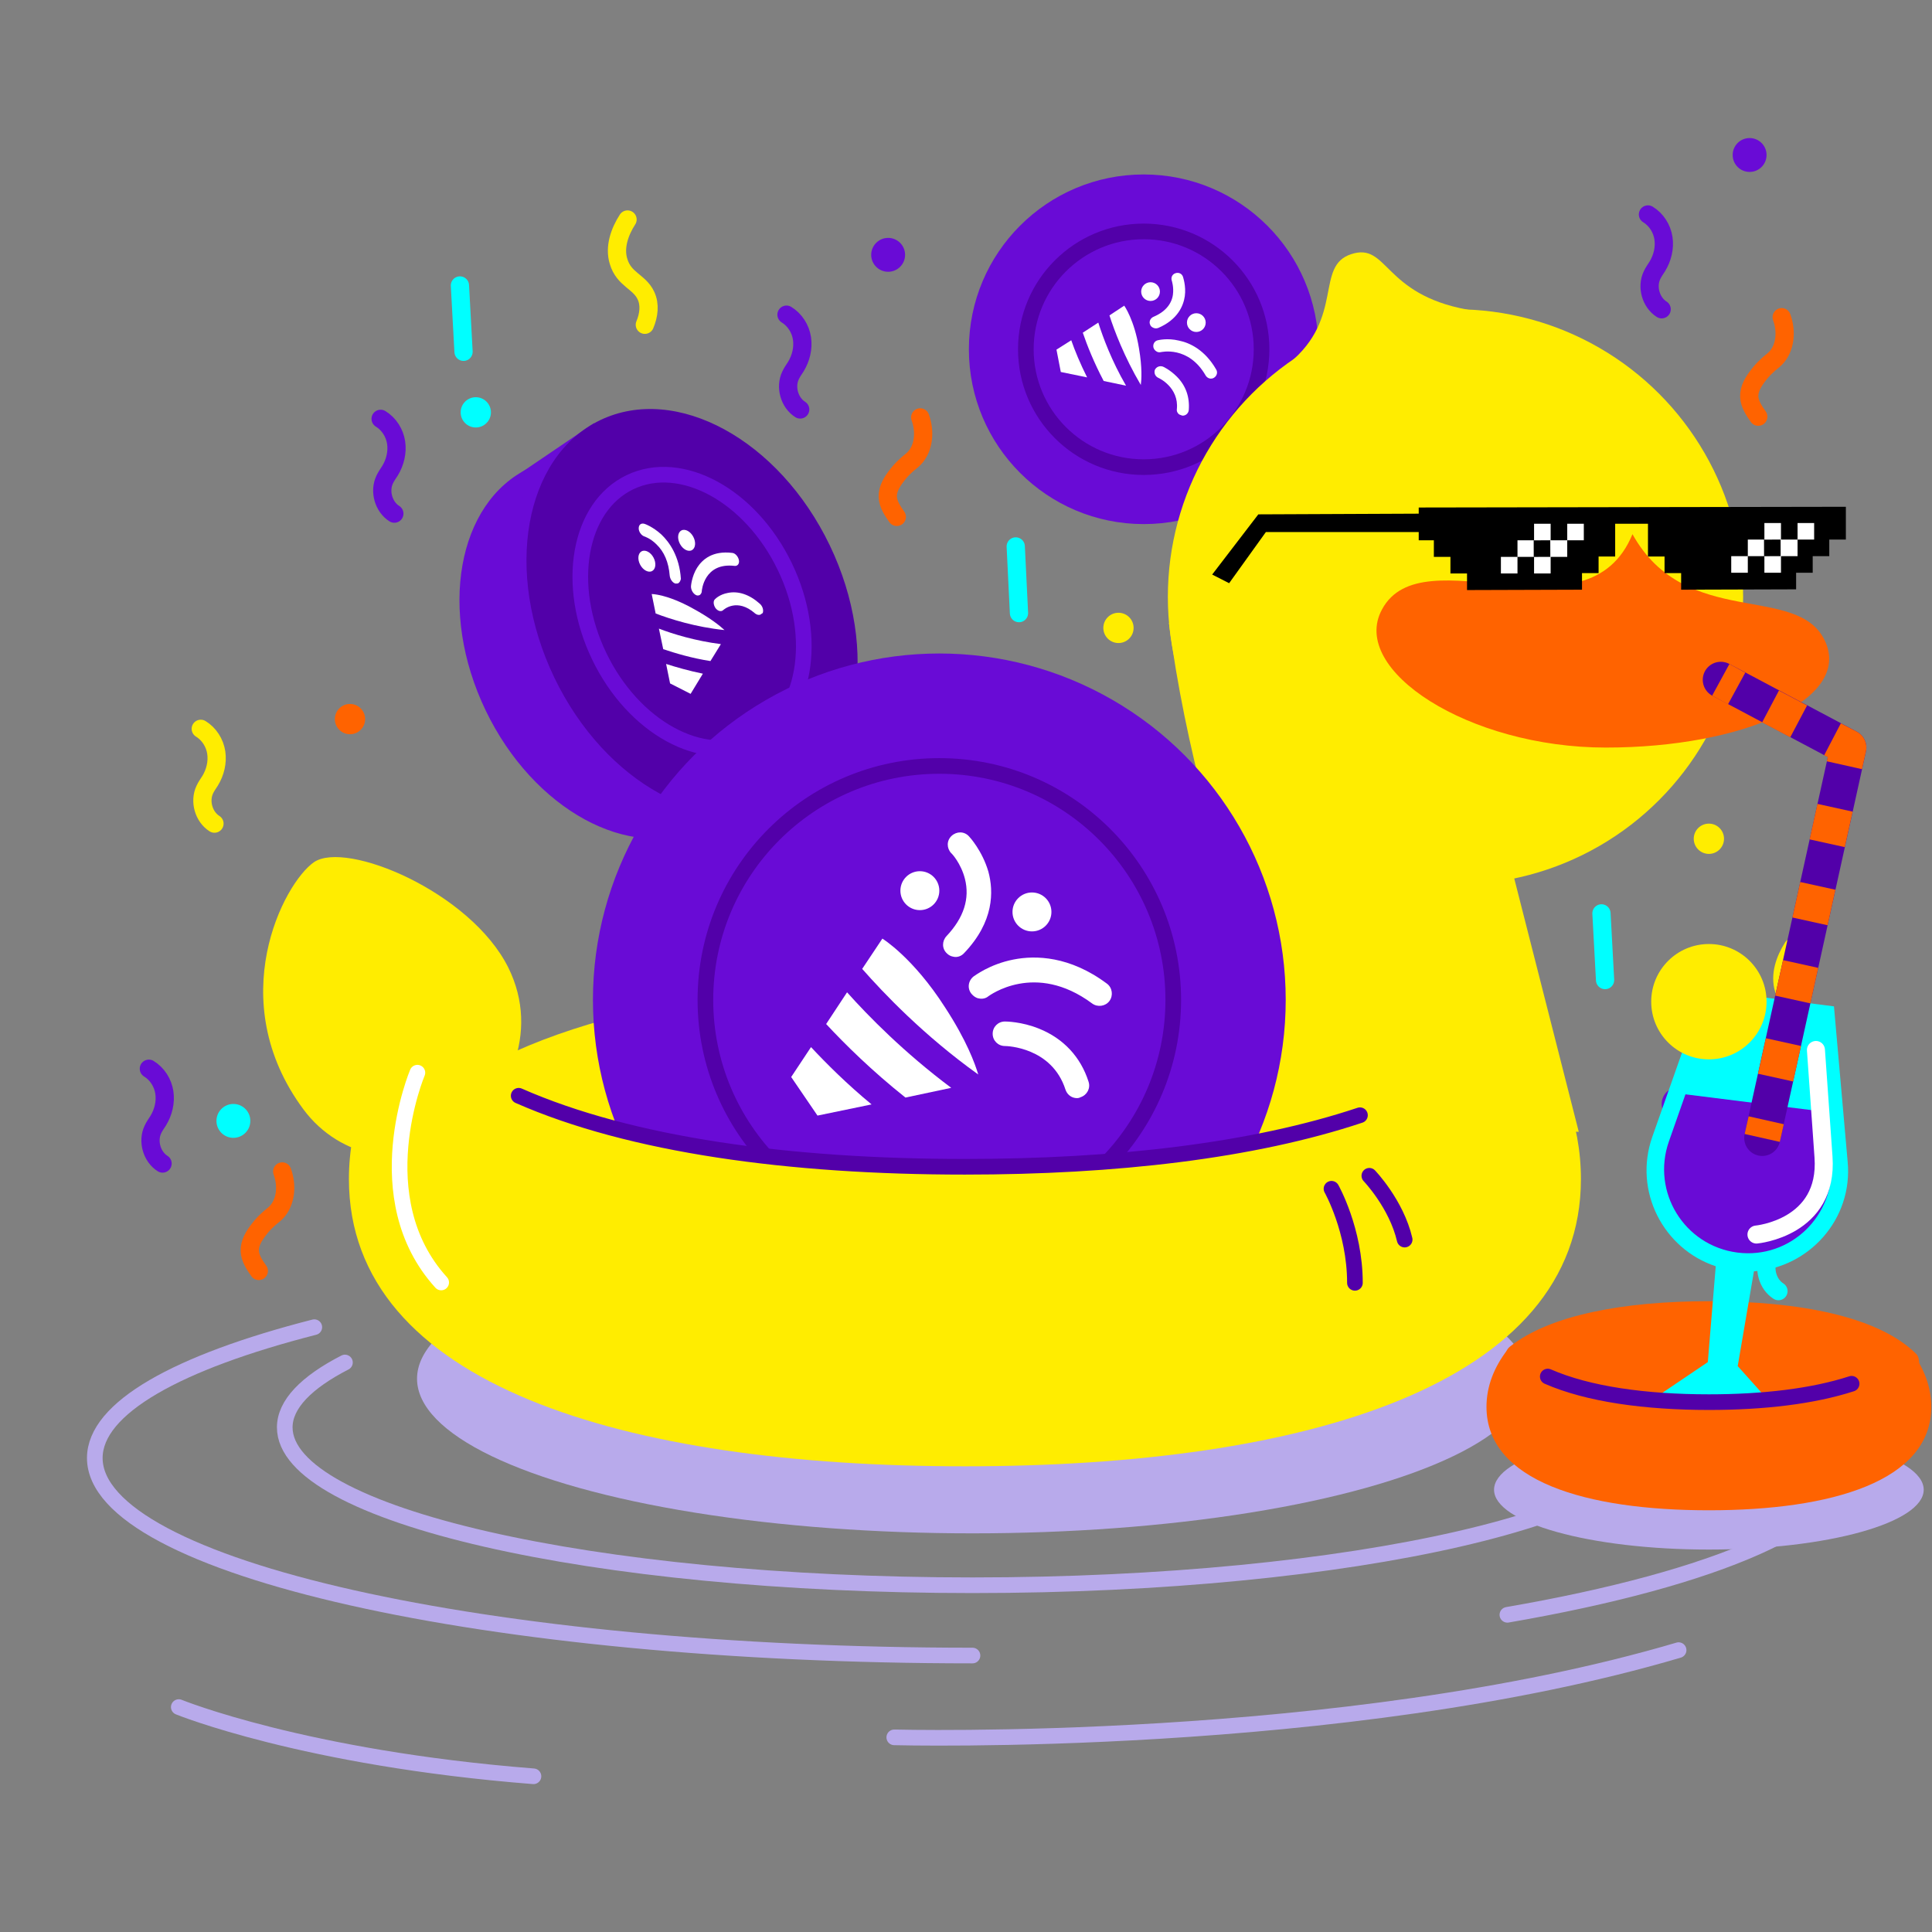 <?xml version="1.0" encoding="utf-8"?>
<!-- Generator: Adobe Illustrator 26.0.1, SVG Export Plug-In . SVG Version: 6.00 Build 0)  -->
<svg version="1.1" id="Layer_1" xmlns="http://www.w3.org/2000/svg" xmlns:xlink="http://www.w3.org/1999/xlink" x="0px" y="0px"
	 viewBox="0 0 536 536" style="enable-background:new 0 0 536 536;" xml:space="preserve">
<rect x="0" y="0" width="536" height="536" fill="#808080" stroke="none"/>
<style type="text/css">
	.st0{fill:#690BD6;}
	.st1{fill:none;stroke:#5200A9;stroke-width:4.339;stroke-linecap:round;stroke-linejoin:round;stroke-miterlimit:10;}
	.st2{fill:#FFFFFF;}
	.st3{fill:#5200A9;}
	.st4{fill:none;stroke:#690BD6;stroke-width:4.339;stroke-linecap:round;stroke-linejoin:round;stroke-miterlimit:10;}
	.st5{fill:#B8AAEB;}
	.st6{fill:none;stroke:#B8AAEB;stroke-width:4.339;stroke-linecap:round;stroke-linejoin:round;stroke-miterlimit:10;}
	.st7{fill:#FFED00;}
	.st8{fill:#FF6300;}
	.st9{fill:#4F09A0;}
	.st10{fill:none;stroke:#FFFFFF;stroke-width:4.339;stroke-linecap:round;stroke-linejoin:round;stroke-miterlimit:10;}
	.st11{fill:none;stroke:#FFED00;stroke-width:5.062;stroke-linecap:round;stroke-miterlimit:10;}
	.st12{fill:none;stroke:#FF6300;stroke-width:5.062;stroke-linecap:round;stroke-miterlimit:10;}
	.st13{fill:none;stroke:#690BD6;stroke-width:5.062;stroke-linecap:round;stroke-miterlimit:10;}
	.st14{fill:none;stroke:#00FFFF;stroke-width:5.062;stroke-linecap:round;stroke-miterlimit:10;}
	.st15{fill:#00FFFF;}
	.st16{fill:none;stroke:#FFFFFF;stroke-width:5;stroke-linecap:round;stroke-miterlimit:10;}
	.st17{fill:none;stroke:#5200A9;stroke-width:10;stroke-linecap:round;stroke-linejoin:round;stroke-miterlimit:10;}
	.st18{fill:none;stroke:#FF6300;stroke-width:10;stroke-linejoin:round;}
	.st19{fill:none;stroke:#FF6300;stroke-width:10;stroke-linejoin:round;stroke-dasharray:8.835,10.602;}
	.st20{fill:none;stroke:#FF6300;stroke-width:10;stroke-linejoin:round;stroke-dasharray:10.087,12.104;}
</style>
<g>
	<g>
		<circle class="st0" cx="317.3" cy="96.9" r="48.5"/>
		<circle class="st1" cx="317.3" cy="96.9" r="32.7"/>
		<circle class="st2" cx="331.9" cy="89.5" r="2.6"/>
		<circle class="st2" cx="319.2" cy="80.9" r="2.6"/>
		<path class="st2" d="M319.7,90.8c-0.3-0.2-0.5-0.4-0.6-0.7c-0.4-0.8,0-1.8,0.9-2.2c3.1-1.3,5-3.4,5.4-6.1c0.3-2.1-0.3-3.9-0.3-3.9
			c-0.3-0.9,0.1-1.8,1-2.1c0.9-0.3,1.8,0.1,2.1,1c0,0.1,0.9,2.5,0.5,5.4c-0.4,2.7-2,6.5-7.4,8.8C320.7,91.2,320.2,91.1,319.7,90.8z"
			/>
		<path class="st2" d="M327.2,115c-0.5-0.3-0.8-0.9-0.7-1.5c0.6-6-4.9-8.6-5.2-8.7c-0.8-0.4-1.2-1.3-0.9-2.2
			c0.4-0.8,1.3-1.2,2.2-0.9c0.1,0,2,0.9,3.9,2.8c2.5,2.5,3.6,5.7,3.3,9.3c-0.1,0.9-0.9,1.6-1.8,1.5
			C327.7,115.2,327.4,115.1,327.2,115z"/>
		<path class="st2" d="M320.7,97.4c-0.3-0.2-0.6-0.6-0.7-1c-0.2-0.9,0.3-1.8,1.2-2c0.1,0,2.6-0.7,5.9,0.1c3,0.6,7.2,2.6,10.3,8
			c0.5,0.8,0.2,1.8-0.6,2.3c-0.8,0.5-1.8,0.2-2.3-0.6c-4.8-8.4-12.4-6.5-12.5-6.5C321.5,97.8,321.1,97.7,320.7,97.4z"/>
		<g>
			<path class="st2" d="M316.5,106.8c0.2-1.5,0.4-4.8-0.5-10.1c-1.3-8-4.1-11.9-4.1-11.9l-4.1,2.7C309.1,91.6,311.9,99,316.5,106.8z
				"/>
			<path class="st2" d="M306.2,105.7l6.2,1.3c-4-6.9-6.4-13.4-7.7-17.5l-4.3,2.8C301.6,95.8,303.5,100.6,306.2,105.7z"/>
			<path class="st2" d="M297.2,94.4l-4.1,2.6l1.2,6.2l7.3,1.5C299.7,100.9,298.2,97.3,297.2,94.4z"/>
		</g>
	</g>
	<g>
		
			<ellipse transform="matrix(0.901 -0.433 0.433 0.901 -61.052 91.784)" class="st0" cx="170.8" cy="179.8" rx="39.9" ry="55.4"/>
		<polygon class="st0" points="144,135.8 144.6,131.1 164.8,117.4 215.8,223.5 192.3,231 		"/>
		
			<ellipse transform="matrix(0.901 -0.433 0.433 0.901 -54.523 100.013)" class="st3" cx="192.1" cy="169.6" rx="42.4" ry="58.9"/>
		
			<ellipse transform="matrix(0.901 -0.433 0.433 0.901 -54.523 100.013)" class="st4" cx="192.1" cy="169.6" rx="28.6" ry="39.8"/>
		
			<ellipse transform="matrix(0.883 -0.469 0.469 0.883 -48.072 106.799)" class="st2" cx="190.5" cy="150" rx="2.1" ry="3.1"/>
		
			<ellipse transform="matrix(0.883 -0.469 0.469 0.883 -52.108 102.305)" class="st2" cx="179.5" cy="155.8" rx="2.1" ry="3.1"/>
		<path class="st2" d="M188.2,161.8c-0.2,0.1-0.5,0.1-0.8,0.1c-0.8-0.2-1.5-1.2-1.6-2.2c-0.3-3.7-1.5-6.6-3.7-8.7
			c-1.7-1.7-3.4-2.2-3.4-2.2c-0.8-0.3-1.5-1.3-1.5-2.2c0-1,0.6-1.5,1.5-1.3c0.1,0,2.4,0.8,4.8,3c2.2,2.1,5,6,5.4,12.3
			C188.8,161.1,188.6,161.5,188.2,161.8z"/>
		<path class="st2" d="M211,170.5c-0.4,0.2-1,0.1-1.5-0.3c-5-4.4-8.7-1.1-8.9-0.9c-0.6,0.5-1.5,0.2-2.1-0.6c-0.6-0.9-0.7-2-0.1-2.5
			c0.1-0.1,1.3-1.3,3.5-1.7c2.9-0.6,6,0.4,8.9,3c0.8,0.7,1.1,1.8,0.8,2.6C211.3,170.2,211.2,170.4,211,170.5z"/>
		<path class="st2" d="M194.1,165.1c-0.3,0.1-0.6,0.2-1,0c-0.8-0.4-1.4-1.4-1.4-2.4c0-0.1,0.2-2.8,1.7-5.2c1.4-2.2,4.2-4.8,9.8-4.1
			c0.8,0.1,1.6,1,1.8,2c0.2,1-0.4,1.7-1.2,1.6c-8.5-1-9.1,6.9-9.1,7C194.7,164.5,194.4,164.9,194.1,165.1z"/>
		<g>
			<path class="st2" d="M201,174.8c-1.3-1.2-4-3.4-8.8-6c-7.2-4-11.4-4-11.4-4l1.1,5.4C185.8,171.7,193,174,201,174.8z"/>
			<path class="st2" d="M197.1,183.4l2.9-4.7c-7.1-0.9-13.3-2.8-17.2-4.3l1.2,5.7C187.3,181.2,191.9,182.6,197.1,183.4z"/>
			<path class="st2" d="M184.8,184.2l1.1,5.4l5.7,2.9l3.4-5.6C191.1,186.1,187.6,185.1,184.8,184.2z"/>
		</g>
	</g>
	<ellipse class="st5" cx="269.8" cy="382.5" rx="154.1" ry="42.9"/>
	<ellipse class="st5" cx="474.1" cy="413.3" rx="59.6" ry="16.6"/>
	<path class="st6" d="M269.8,459.3c-134.5,0-243.5-24.5-243.5-54.8c0-13.9,23-26.6,60.9-36.3"/>
	<path class="st6" d="M449.3,367.4c39.8,9.8,64.1,22.8,64.1,37.1c0,17.7-37.3,33.5-95.2,43.5"/>
	<path class="st6" d="M441.6,376.8c12.2,5.8,19,12.3,19,19.1c0,24.3-85.4,43.9-190.8,43.9S79,420.3,79,396c0-6.4,6-12.5,16.7-18"/>
	<path class="st7" d="M267.7,354.7c45.3,0,86.5,5.2,117.1,16.9c15.7,6,47.6-50.1,36.5-61c-27.8-27.5-86.1-39-153.6-39
		c-63,0-118,10-147.6,33.7c-14.8,11.8,15.1,72.2,31,66.1C181.6,359.9,222.6,354.7,267.7,354.7z"/>
	<path class="st7" d="M324.3,172.8c8.9,69.4,41.3,139,41.3,139L438,314l-22-86.4L324.3,172.8z"/>
	<g>
		<circle class="st7" cx="403.8" cy="165.6" r="79.8"/>
		<path class="st8" d="M383.4,169.1c11.3-21.1,57,9.6,69.5-20.9c14.8,26.6,45.8,13.4,53.4,29.6c7.6,16.2-22.8,29.6-60.8,29.6
			S374.3,185.9,383.4,169.1z"/>
		<g>
			<path class="st2" d="M443.3,142c-0.2,0.4-20.9,1.5-20.9,1.5l-11.1,18.2l21.1-0.3l13.1-17.7L443.3,142z"/>
			<polygon class="st2" points="504.9,142.5 488.5,143.6 474.1,159.9 495.6,160.8 507.6,147.2 			"/>
			<rect x="489.4" y="149.7" transform="matrix(1 -3.054408e-03 3.054408e-03 1 -0.462 1.503)" width="4.6" height="4.6"/>
			<rect x="425.5" y="149.9" transform="matrix(1 -3.054408e-03 3.054408e-03 1 -0.463 1.307)" width="4.6" height="4.6"/>
			<path d="M393.6,140.8v9.1h4.2v4.6h4.6v4.6h4.6v4.6l31.9-0.1V159h4.6v-4.6h4.6v-9.1h9.1v9.1h4.6v4.6h4.6v4.6l31.9-0.1v-4.6h4.6
				v-4.6h4.6v-4.6h4.6v-9.1L393.6,140.8z M480.3,154.3h4.6v-4.6h4.6v-4.6h4.6v4.6h4.6v-4.6h4.6v4.6h-4.6v4.6h-4.6v4.6h-4.6v-4.6
				h-4.6v4.6h-4.6V154.3z M416.4,154.5h4.6v-4.6h4.6v-4.6h4.6v4.6h4.6v-4.6h4.6v4.6h-4.6v4.6h-4.6v4.6h-4.6v-4.6H421v4.6h-4.6V154.5
				z"/>
			<polygon points="395.5,142.5 349.1,142.7 336.3,159.4 341,161.8 351.2,147.6 394.8,147.6 			"/>
		</g>
		<path class="st7" d="M407.1,85.9c-23.5-4.3-22-18.7-32.2-15.4s-1.8,17.6-17.3,30.3C341.8,113.8,430.5,90.1,407.1,85.9z"/>
	</g>
	<path class="st9" d="M267.7,336.8c39.8,0,76.3-4,105.4-12.9C344,315,307.4,311,267.7,311s-76.3,4-105.4,12.9
		C191.3,332.8,227.9,336.8,267.7,336.8z"/>
	<g>
		<circle class="st0" cx="260.6" cy="277.4" r="96.1"/>
		<circle class="st1" cx="260.6" cy="277.4" r="64.9"/>
		<circle class="st2" cx="286.3" cy="253" r="5.4"/>
		<circle class="st2" cx="255.2" cy="247.1" r="5.4"/>
		<path class="st2" d="M264.4,265.4c-0.6-0.1-1.2-0.4-1.7-0.9c-1.4-1.3-1.4-3.4-0.1-4.8c4.8-5.1,6.5-10.4,5.1-15.9
			c-1.1-4.3-3.7-7.1-3.8-7.1c-1.3-1.4-1.3-3.5,0.1-4.8c1.4-1.3,3.5-1.3,4.8,0.1c0.2,0.2,3.7,4,5.4,9.8c1.5,5.5,1.6,13.9-6.7,22.6
			C266.7,265.3,265.5,265.7,264.4,265.4z"/>
		<path class="st2" d="M298.2,304.6c-1.2-0.2-2.2-1.1-2.6-2.3c-3.8-11.8-16.3-12.1-16.8-12.1c-1.9,0-3.4-1.5-3.4-3.4
			c0-1.9,1.5-3.4,3.4-3.4c0.2,0,4.6,0,9.5,2c6.7,2.7,11.5,7.8,13.7,14.7c0.6,1.8-0.4,3.7-2.2,4.3
			C299.3,304.7,298.7,304.7,298.2,304.6z"/>
		<path class="st2" d="M271.6,277c-0.8-0.1-1.5-0.6-2.1-1.3c-1.2-1.5-0.9-3.6,0.6-4.8c0.2-0.1,4.4-3.4,11.1-4.7
			c6.1-1.2,15.6-1,25.9,6.7c1.5,1.1,1.8,3.3,0.7,4.8c-1.1,1.5-3.3,1.8-4.8,0.7c-15.9-11.8-28.6-2.1-28.8-2
			C273.5,277,272.5,277.2,271.6,277z"/>
		<g>
			<path class="st2" d="M271.4,298.1c-0.9-3-3.2-9.4-9.2-18.6c-8.9-13.9-17.4-19.1-17.4-19.1l-5.6,8.4
				C245.1,275.5,256.3,287.3,271.4,298.1z"/>
			<path class="st2" d="M251.2,304.5l12.7-2.7c-13.1-9.8-23-19.9-28.9-26.5l-5.8,8.8C234.4,289.7,241.9,297.1,251.2,304.5z"/>
			<path class="st2" d="M225,290.5l-5.5,8.3l7.3,10.7l15-3.1C234.9,300.7,229.3,295.1,225,290.5z"/>
		</g>
	</g>
	<path class="st7" d="M267.7,323.7c-68.6,0-127.7-11.9-154.9-40.3c-10.3,13.3-16,28.1-16,43.7c0,57.1,76.5,79.7,170.9,79.7
		s170.9-22.6,170.9-79.7c0-15.6-5.7-30.4-16-43.7C395.4,311.8,336.2,323.7,267.7,323.7z"/>
	<path class="st7" d="M141,268.4c9.1,18.3-0.3,37.4-14.2,47s-32.5,6-42.6-7.6c-22.5-30.3-5.5-62.8,2.9-68.6
		C96,233.1,130.5,247.4,141,268.4z"/>
	<path class="st1" d="M143.9,304c31.1,13.7,75.1,19.7,123.8,19.7c41.7,0,79.9-4.4,109.6-14.3"/>
	<path class="st10" d="M115.8,297.6c0,0-14.7,34.8,6.6,58.2"/>
	<path class="st1" d="M369.4,329.8c0,0,6.5,11.5,6.5,26.1"/>
	<path class="st1" d="M379.9,326.2c0,0,7.5,7.8,9.8,17.7"/>
	<path class="st6" d="M248.1,482c0,0,124.5,3.3,217.6-24.2"/>
	<path class="st6" d="M49.6,473.6c0,0,34.8,14.2,98.4,19.2"/>
</g>
<g>
	<path class="st11" d="M178.9,90.1c1.1-2.6,1.5-5.6,0.3-8.1c-1.8-3.9-6.1-4.4-7.6-9.5c-1.2-3.9,0.3-8.2,2.5-11.6"/>
	<path class="st11" d="M502.2,292c1.1-2.6,1.5-5.6,0.3-8.1c-1.8-3.9-6.1-4.4-7.6-9.5c-1.2-3.9,0.3-8.2,2.5-11.6"/>
	<path class="st12" d="M248.8,143.4c-1.2-1.7-2.4-3.5-2.5-5.5c-0.1-2.3,1.2-4.3,2.6-6.1c0.7-0.9,1.5-1.8,2.4-2.6
		c0.7-0.7,1.6-1.3,2.3-2c2.8-2.9,3.1-7.6,1.7-11.4"/>
	<path class="st13" d="M105.6,116.2c2.3,1.4,3.9,3.9,4.3,6.6s-0.3,5.5-1.7,7.8c-0.5,0.8-1.1,1.6-1.5,2.5c-1.5,3.2-0.3,7.5,2.7,9.4"
		/>
	<path class="st13" d="M218.2,87.3c2.3,1.4,3.9,3.9,4.3,6.6s-0.3,5.5-1.7,7.8c-0.5,0.8-1.1,1.6-1.5,2.5c-1.5,3.2-0.3,7.5,2.7,9.4"/>
	<path class="st14" d="M489.6,331.9c2.3,1.4,3.9,3.9,4.3,6.6s-0.3,5.5-1.7,7.8c-0.5,0.8-1.1,1.6-1.5,2.5c-1.5,3.2-0.3,7.5,2.7,9.4"
		/>
	<line class="st14" x1="128.6" y1="97.6" x2="127.6" y2="79.2"/>
	<line class="st14" x1="282.7" y1="170.1" x2="281.8" y2="151.6"/>
	<circle class="st15" cx="132" cy="114.4" r="4.2"/>
	<circle class="st7" cx="310.3" cy="174.2" r="4.2"/>
	<circle class="st8" cx="97.1" cy="199.5" r="4.2"/>
	<circle class="st0" cx="246.4" cy="70.7" r="4.7"/>
	<path class="st12" d="M487.8,115.6c-1.2-1.7-2.4-3.5-2.5-5.5c-0.1-2.3,1.2-4.3,2.6-6.1c0.7-0.9,1.5-1.8,2.4-2.6
		c0.7-0.7,1.6-1.3,2.3-2c2.8-2.9,3.1-7.6,1.7-11.4"/>
	<path class="st13" d="M457.2,59.5c2.3,1.4,3.9,3.9,4.3,6.6s-0.3,5.5-1.7,7.8c-0.5,0.8-1.1,1.6-1.5,2.5c-1.5,3.2-0.3,7.5,2.7,9.4"/>
	<line class="st14" x1="445.3" y1="271.9" x2="444.3" y2="253.4"/>
	<circle class="st7" cx="474.1" cy="232.7" r="4.2"/>
	<circle class="st0" cx="485.4" cy="43" r="4.7"/>
	<path class="st12" d="M71.8,352.6c-1.2-1.7-2.4-3.5-2.5-5.5c-0.1-2.3,1.2-4.3,2.6-6.1c0.7-0.9,1.5-1.8,2.4-2.6
		c0.7-0.7,1.6-1.3,2.3-2c2.8-2.9,3.1-7.6,1.7-11.4"/>
	<path class="st13" d="M41.3,296.5c2.3,1.4,3.9,3.9,4.3,6.6c0.4,2.7-0.3,5.5-1.7,7.8c-0.5,0.8-1.1,1.6-1.5,2.5
		c-1.5,3.2-0.3,7.5,2.7,9.4"/>
	<path class="st11" d="M55.7,202.2c2.3,1.4,3.9,3.9,4.3,6.6c0.4,2.7-0.3,5.5-1.7,7.8c-0.5,0.8-1.1,1.6-1.5,2.5
		c-1.5,3.2-0.3,7.5,2.7,9.4"/>
	
		<ellipse transform="matrix(6.652067e-02 -0.998 0.998 6.652067e-02 -249.931 354.857)" class="st15" cx="64.7" cy="311" rx="4.7" ry="4.7"/>
	<circle class="st0" cx="465.7" cy="306.3" r="4.7"/>
</g>
<g>
	<path class="st8" d="M474.1,392.1c16.9,0,32.4,1.9,43.8,6.3c5.9,2.2,17.8-18.7,13.7-22.8c-10.4-10.3-32.2-14.6-57.5-14.6
		c-23.5,0-44.1,3.8-55.2,12.6c-5.5,4.4,5.7,27,11.6,24.7C441.9,394,457.2,392.1,474.1,392.1z"/>
	<path class="st15" d="M512.6,322.3l-3.8-43.1l-36-4.6l-14.4,40.8c-5.3,15.1,3.1,31.1,17.6,35.9l-2.2,26.6l-16,10.8l37.2,4.7
		L482.1,379l4.5-26.3C501.9,351.7,514.1,338.2,512.6,322.3z"/>
	<circle class="st7" cx="474.1" cy="277.9" r="16"/>
	<path class="st0" d="M506.7,308.5l-39.1-4.9l-4.6,13.1c-4.9,14,4.3,28.9,19,30.8l0,0c14.7,1.9,27.3-10.3,26-25.1L506.7,308.5z"/>
	<path class="st16" d="M487.3,342.5c0,0,20-1.8,18.6-21.5s-2.1-29.7-2.1-29.7"/>
	<path class="st8" d="M474.1,389c-24.7,0-46.1-4.3-55.9-14.5c-3.7,4.8-5.8,10.1-5.8,15.8c0,20.6,27.6,28.7,61.7,28.7
		s61.7-8.1,61.7-28.7c0-5.6-2.1-11-5.8-15.8C520.2,384.7,498.8,389,474.1,389z"/>
	<path class="st1" d="M429.4,381.9c11.2,4.9,27.1,7.1,44.7,7.1c15.1,0,28.8-1.6,39.6-5.1"/>
	<g>
		<polyline class="st17" points="477.4,188.6 512.8,207.4 488.9,315.7 		"/>
		<g>
			<g>
				<line class="st18" x1="477.4" y1="188.6" x2="481.8" y2="191"/>
				<line class="st19" x1="491.2" y1="196" x2="503.7" y2="202.6"/>
				<polyline class="st18" points="508.4,205.1 512.8,207.4 511.7,212.3 				"/>
				<line class="st20" x1="509.1" y1="224.1" x2="491.3" y2="304.9"/>
				<line class="st18" x1="490" y1="310.8" x2="488.9" y2="315.7"/>
			</g>
		</g>
	</g>
</g>
</svg>
